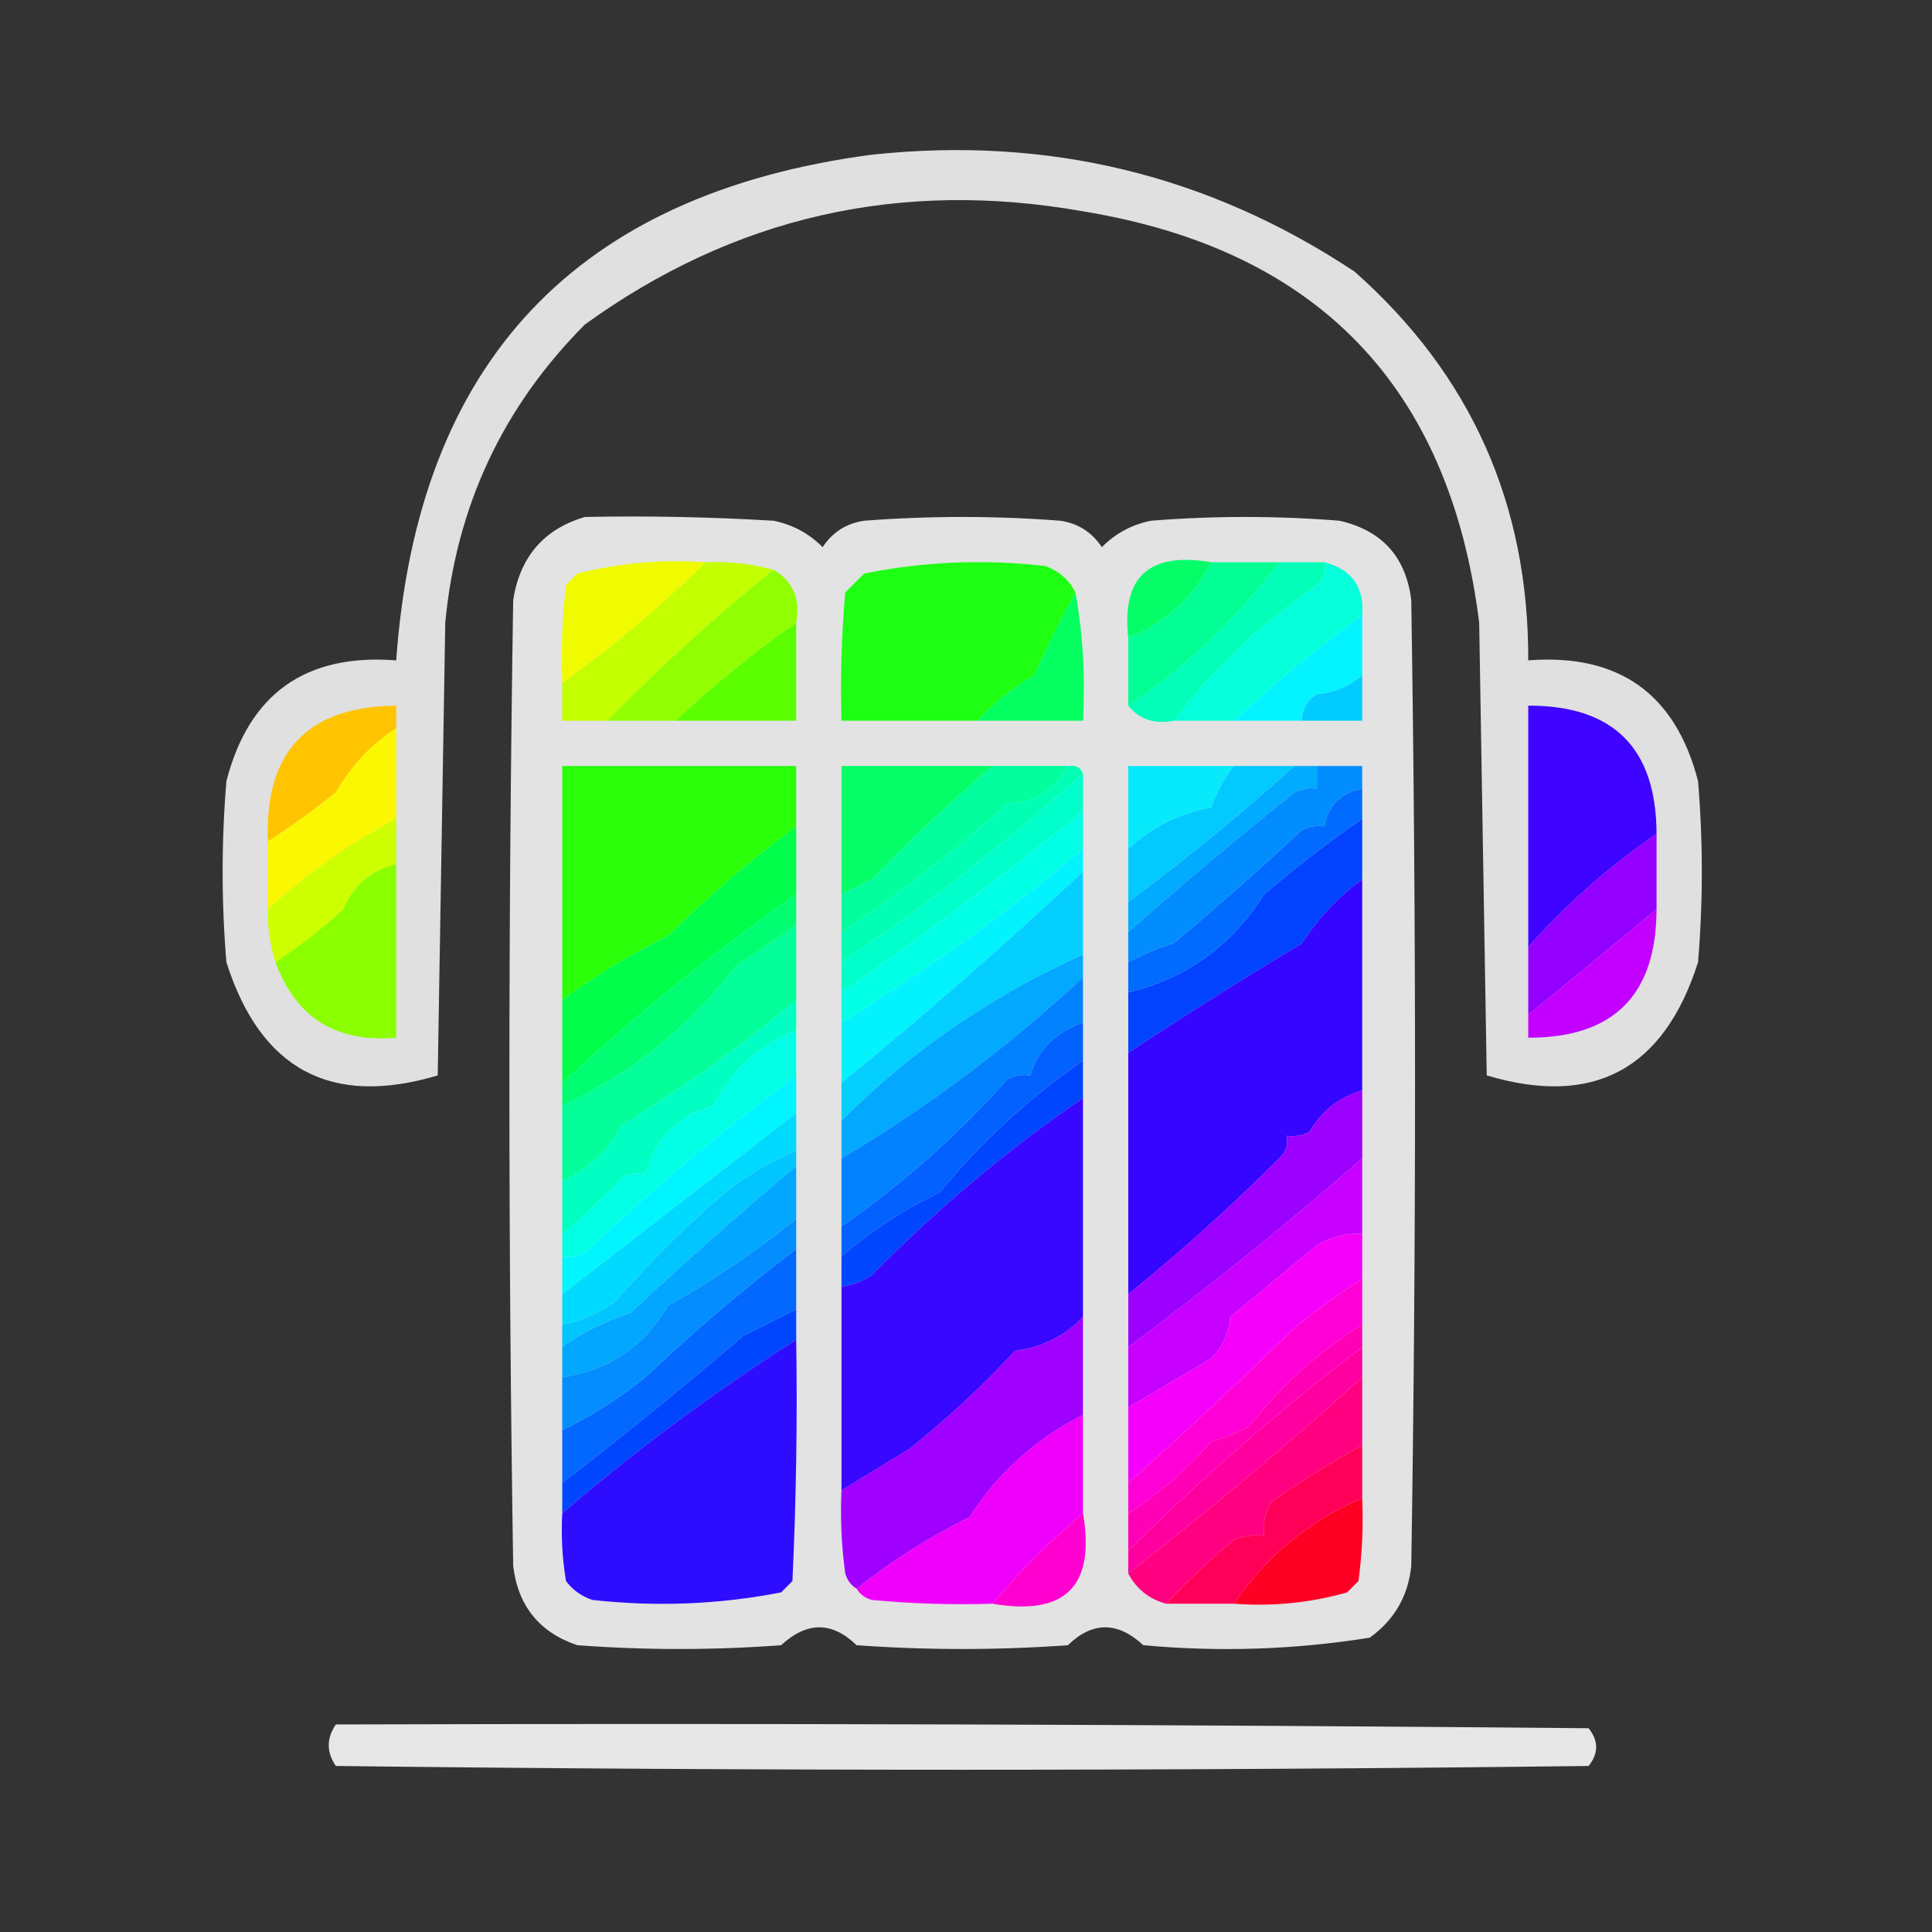 <?xml version="1.0" encoding="UTF-8"?>
<!DOCTYPE svg PUBLIC "-//W3C//DTD SVG 1.1//EN" "http://www.w3.org/Graphics/SVG/1.1/DTD/svg11.dtd">
<svg xmlns="http://www.w3.org/2000/svg" version="1.1" width="256px" height="256px" style="shape-rendering:geometricPrecision; text-rendering:geometricPrecision; image-rendering:optimizeQuality; fill-rule:evenodd; clip-rule:evenodd" xmlns:xlink="http://www.w3.org/1999/xlink">
<rect width="100%" height="100%" fill="#333333" stroke="none"/>
<g><path style="opacity:0.844" fill="#fefffe" d="M 115.5,20.5 C 138.832,17.994 160.165,23.161 179.5,36C 194.903,49.645 202.57,66.812 202.5,87.5C 214.507,86.581 222.007,91.914 225,103.5C 225.667,111.5 225.667,119.5 225,127.5C 220.478,141.72 211.145,146.72 197,142.5C 196.667,122.5 196.333,102.5 196,82.5C 192.1,51.266 174.6,33.099 143.5,28C 119.264,23.711 97.264,28.711 77.5,43C 66.632,53.906 60.465,67.073 59,82.5C 58.667,102.5 58.333,122.5 58,142.5C 43.855,146.72 34.522,141.72 30,127.5C 29.333,119.5 29.333,111.5 30,103.5C 32.993,91.914 40.493,86.581 52.5,87.5C 55.315,48.019 76.315,25.686 115.5,20.5 Z"/></g>
<g><path style="opacity:0.862" fill="#fefffe" d="M 77.5,68.5 C 85.84,68.334 94.173,68.5 102.5,69C 105.034,69.516 107.2,70.683 109,72.5C 110.319,70.513 112.152,69.346 114.5,69C 123.167,68.333 131.833,68.333 140.5,69C 142.848,69.346 144.681,70.513 146,72.5C 147.8,70.683 149.966,69.516 152.5,69C 160.833,68.333 169.167,68.333 177.5,69C 183.118,70.285 186.285,73.785 187,79.5C 187.667,122.167 187.667,164.833 187,207.5C 186.588,211.491 184.754,214.658 181.5,217C 171.574,218.59 161.574,218.923 151.5,218C 148.08,214.84 144.746,214.84 141.5,218C 132.167,218.667 122.833,218.667 113.5,218C 110.254,214.84 106.92,214.84 103.5,218C 94.5,218.667 85.5,218.667 76.5,218C 71.478,216.308 68.645,212.808 68,207.5C 67.333,164.833 67.333,122.167 68,79.5C 68.904,73.769 72.071,70.103 77.5,68.5 Z"/></g>
<g><path style="opacity:1" fill="#05fe68" d="M 160.5,74.5 C 158.15,79.179 154.484,82.512 149.5,84.5C 148.602,76.423 152.269,73.09 160.5,74.5 Z"/></g>
<g><path style="opacity:1" fill="#03f4fe" d="M 180.5,81.5 C 180.5,84.167 180.5,86.833 180.5,89.5C 178.811,90.931 176.811,91.764 174.5,92C 173.177,92.816 172.511,93.983 172.5,95.5C 169.5,95.5 166.5,95.5 163.5,95.5C 168.851,90.486 174.518,85.819 180.5,81.5 Z"/></g>
<g><path style="opacity:1" fill="#c3ff00" d="M 93.5,74.5 C 96.57,74.368 99.57,74.701 102.5,75.5C 94.788,81.7 87.455,88.366 80.5,95.5C 78.5,95.5 76.5,95.5 74.5,95.5C 74.5,93.833 74.5,92.167 74.5,90.5C 81.252,85.659 87.586,80.326 93.5,74.5 Z"/></g>
<g><path style="opacity:1" fill="#f0fb00" d="M 93.5,74.5 C 87.586,80.326 81.252,85.659 74.5,90.5C 74.334,86.154 74.501,81.821 75,77.5C 75.5,77 76,76.5 76.5,76C 82.044,74.596 87.71,74.096 93.5,74.5 Z"/></g>
<g><path style="opacity:1" fill="#05ffda" d="M 175.5,74.5 C 179.12,75.451 180.787,77.785 180.5,81.5C 174.518,85.819 168.851,90.486 163.5,95.5C 160.833,95.5 158.167,95.5 155.5,95.5C 160.793,88.544 167.126,82.544 174.5,77.5C 175.386,76.675 175.719,75.675 175.5,74.5 Z"/></g>
<g><path style="opacity:1" fill="#1fff13" d="M 142.5,78.5 C 140.585,81.975 138.752,85.642 137,89.5C 134.156,91.159 131.656,93.159 129.5,95.5C 123.5,95.5 117.5,95.5 111.5,95.5C 111.334,89.824 111.501,84.157 112,78.5C 112.833,77.667 113.667,76.833 114.5,76C 122.395,74.399 130.395,74.066 138.5,75C 140.324,75.66 141.657,76.827 142.5,78.5 Z"/></g>
<g><path style="opacity:1" fill="#02feb8" d="M 169.5,74.5 C 171.5,74.5 173.5,74.5 175.5,74.5C 175.719,75.675 175.386,76.675 174.5,77.5C 167.126,82.544 160.793,88.544 155.5,95.5C 152.918,95.975 150.918,95.308 149.5,93.5C 157.271,88.25 163.938,81.917 169.5,74.5 Z"/></g>
<g><path style="opacity:1" fill="#03fe95" d="M 160.5,74.5 C 163.5,74.5 166.5,74.5 169.5,74.5C 163.938,81.917 157.271,88.25 149.5,93.5C 149.5,90.5 149.5,87.5 149.5,84.5C 154.484,82.512 158.15,79.179 160.5,74.5 Z"/></g>
<g><path style="opacity:1" fill="#5bff00" d="M 105.5,82.5 C 105.5,86.833 105.5,91.167 105.5,95.5C 100.167,95.5 94.833,95.5 89.5,95.5C 94.562,90.764 99.896,86.431 105.5,82.5 Z"/></g>
<g><path style="opacity:1" fill="#05fe60" d="M 142.5,78.5 C 143.489,83.975 143.822,89.642 143.5,95.5C 138.833,95.5 134.167,95.5 129.5,95.5C 131.656,93.159 134.156,91.159 137,89.5C 138.752,85.642 140.585,81.975 142.5,78.5 Z"/></g>
<g><path style="opacity:1" fill="#02cbff" d="M 180.5,89.5 C 180.5,91.5 180.5,93.5 180.5,95.5C 177.833,95.5 175.167,95.5 172.5,95.5C 172.511,93.983 173.177,92.816 174.5,92C 176.811,91.764 178.811,90.931 180.5,89.5 Z"/></g>
<g><path style="opacity:1" fill="#91ff01" d="M 102.5,75.5 C 105.092,77.036 106.092,79.37 105.5,82.5C 99.896,86.431 94.562,90.764 89.5,95.5C 86.5,95.5 83.5,95.5 80.5,95.5C 87.455,88.366 94.788,81.7 102.5,75.5 Z"/></g>
<g><path style="opacity:1" fill="#01ffcc" d="M 143.5,102.5 C 143.5,104.167 143.5,105.833 143.5,107.5C 133.116,115.885 122.45,123.885 111.5,131.5C 111.5,130.167 111.5,128.833 111.5,127.5C 122.742,119.927 133.409,111.594 143.5,102.5 Z"/></g>
<g><path style="opacity:1" fill="#07eafc" d="M 163.5,101.5 C 162.223,103.148 161.223,104.982 160.5,107C 156.259,107.787 152.592,109.621 149.5,112.5C 149.5,108.833 149.5,105.167 149.5,101.5C 154.167,101.5 158.833,101.5 163.5,101.5 Z"/></g>
<g><path style="opacity:1" fill="#01abff" d="M 171.5,101.5 C 172.5,101.5 173.5,101.5 174.5,101.5C 174.5,102.5 174.5,103.5 174.5,104.5C 173.448,104.351 172.448,104.517 171.5,105C 163.957,111.054 156.623,117.221 149.5,123.5C 149.5,122.167 149.5,120.833 149.5,119.5C 157.149,113.848 164.482,107.848 171.5,101.5 Z"/></g>
<g><path style="opacity:1" fill="#ffc400" d="M 52.5,96.5 C 49.173,98.641 46.507,101.475 44.5,105C 41.598,107.307 38.598,109.473 35.5,111.5C 35.047,99.622 40.714,93.622 52.5,93.5C 52.5,94.5 52.5,95.5 52.5,96.5 Z"/></g>
<g><path style="opacity:1" fill="#02fe9d" d="M 131.5,101.5 C 134.833,101.5 138.167,101.5 141.5,101.5C 139.802,104.607 137.135,106.274 133.5,106.5C 126.575,112.637 119.242,118.303 111.5,123.5C 111.5,121.833 111.5,120.167 111.5,118.5C 112.807,117.847 114.14,117.18 115.5,116.5C 120.616,111.27 125.949,106.27 131.5,101.5 Z"/></g>
<g><path style="opacity:1" fill="#3e04ff" d="M 219.5,110.5 C 213.137,114.873 207.47,119.873 202.5,125.5C 202.5,114.833 202.5,104.167 202.5,93.5C 213.805,93.472 219.472,99.139 219.5,110.5 Z"/></g>
<g><path style="opacity:1" fill="#fbf700" d="M 52.5,96.5 C 52.5,100.5 52.5,104.5 52.5,108.5C 46.307,111.762 40.641,115.762 35.5,120.5C 35.5,117.5 35.5,114.5 35.5,111.5C 38.598,109.473 41.598,107.307 44.5,105C 46.507,101.475 49.173,98.641 52.5,96.5 Z"/></g>
<g><path style="opacity:1" fill="#05fe68" d="M 131.5,101.5 C 125.949,106.27 120.616,111.27 115.5,116.5C 114.14,117.18 112.807,117.847 111.5,118.5C 111.5,112.833 111.5,107.167 111.5,101.5C 118.167,101.5 124.833,101.5 131.5,101.5 Z"/></g>
<g><path style="opacity:1" fill="#2aff09" d="M 105.5,109.5 C 99.624,113.818 93.957,118.652 88.5,124C 83.609,126.427 78.942,129.26 74.5,132.5C 74.5,122.167 74.5,111.833 74.5,101.5C 84.833,101.5 95.167,101.5 105.5,101.5C 105.5,104.167 105.5,106.833 105.5,109.5 Z"/></g>
<g><path style="opacity:1" fill="#02caff" d="M 163.5,101.5 C 166.167,101.5 168.833,101.5 171.5,101.5C 164.482,107.848 157.149,113.848 149.5,119.5C 149.5,117.167 149.5,114.833 149.5,112.5C 152.592,109.621 156.259,107.787 160.5,107C 161.223,104.982 162.223,103.148 163.5,101.5 Z"/></g>
<g><path style="opacity:1" fill="#01ffe5" d="M 143.5,107.5 C 143.5,109.167 143.5,110.833 143.5,112.5C 133.336,121.017 122.67,128.684 111.5,135.5C 111.5,134.167 111.5,132.833 111.5,131.5C 122.45,123.885 133.116,115.885 143.5,107.5 Z"/></g>
<g><path style="opacity:1" fill="#02f3fd" d="M 143.5,112.5 C 143.5,113.5 143.5,114.5 143.5,115.5C 133.129,125.206 122.463,134.539 111.5,143.5C 111.5,140.833 111.5,138.167 111.5,135.5C 122.67,128.684 133.336,121.017 143.5,112.5 Z"/></g>
<g><path style="opacity:1" fill="#028dff" d="M 174.5,101.5 C 176.5,101.5 178.5,101.5 180.5,101.5C 180.5,102.5 180.5,103.5 180.5,104.5C 177.63,105.078 175.963,106.745 175.5,109.5C 174.448,109.351 173.448,109.517 172.5,110C 166.951,115.167 161.284,120.167 155.5,125C 153.372,125.655 151.372,126.489 149.5,127.5C 149.5,126.167 149.5,124.833 149.5,123.5C 156.623,117.221 163.957,111.054 171.5,105C 172.448,104.517 173.448,104.351 174.5,104.5C 174.5,103.5 174.5,102.5 174.5,101.5 Z"/></g>
<g><path style="opacity:1" fill="#016bff" d="M 180.5,104.5 C 180.5,105.833 180.5,107.167 180.5,108.5C 176.055,111.571 171.722,114.904 167.5,118.5C 163.236,125.293 157.236,129.627 149.5,131.5C 149.5,130.167 149.5,128.833 149.5,127.5C 151.372,126.489 153.372,125.655 155.5,125C 161.284,120.167 166.951,115.167 172.5,110C 173.448,109.517 174.448,109.351 175.5,109.5C 175.963,106.745 177.63,105.078 180.5,104.5 Z"/></g>
<g><path style="opacity:1" fill="#01feb5" d="M 141.5,101.5 C 142.492,101.328 143.158,101.662 143.5,102.5C 133.409,111.594 122.742,119.927 111.5,127.5C 111.5,126.167 111.5,124.833 111.5,123.5C 119.242,118.303 126.575,112.637 133.5,106.5C 137.135,106.274 139.802,104.607 141.5,101.5 Z"/></g>
<g><path style="opacity:1" fill="#cdff00" d="M 52.5,108.5 C 52.5,110.5 52.5,112.5 52.5,114.5C 49.167,115.333 46.833,117.333 45.5,120.5C 42.651,123.084 39.651,125.417 36.5,127.5C 35.781,125.236 35.448,122.903 35.5,120.5C 40.641,115.762 46.307,111.762 52.5,108.5 Z"/></g>
<g><path style="opacity:1" fill="#01fe4a" d="M 105.5,109.5 C 105.5,112.5 105.5,115.5 105.5,118.5C 94.582,126.112 84.249,134.445 74.5,143.5C 74.5,139.833 74.5,136.167 74.5,132.5C 78.942,129.26 83.609,126.427 88.5,124C 93.957,118.652 99.624,113.818 105.5,109.5 Z"/></g>
<g><path style="opacity:1" fill="#0243ff" d="M 180.5,108.5 C 180.5,111.167 180.5,113.833 180.5,116.5C 177.327,118.841 174.66,121.674 172.5,125C 164.637,129.732 156.97,134.565 149.5,139.5C 149.5,136.833 149.5,134.167 149.5,131.5C 157.236,129.627 163.236,125.293 167.5,118.5C 171.722,114.904 176.055,111.571 180.5,108.5 Z"/></g>
<g><path style="opacity:1" fill="#9300ff" d="M 219.5,110.5 C 219.5,113.833 219.5,117.167 219.5,120.5C 213.833,125.167 208.167,129.833 202.5,134.5C 202.5,131.5 202.5,128.5 202.5,125.5C 207.47,119.873 213.137,114.873 219.5,110.5 Z"/></g>
<g><path style="opacity:1" fill="#8bff00" d="M 52.5,114.5 C 52.5,122.167 52.5,129.833 52.5,137.5C 44.541,138.195 39.208,134.861 36.5,127.5C 39.651,125.417 42.651,123.084 45.5,120.5C 46.833,117.333 49.167,115.333 52.5,114.5 Z"/></g>
<g><path style="opacity:1" fill="#c300ff" d="M 219.5,120.5 C 219.472,131.861 213.805,137.528 202.5,137.5C 202.5,136.5 202.5,135.5 202.5,134.5C 208.167,129.833 213.833,125.167 219.5,120.5 Z"/></g>
<g><path style="opacity:1" fill="#03fe9a" d="M 105.5,122.5 C 105.5,125.833 105.5,129.167 105.5,132.5C 98.272,138.554 90.605,144.054 82.5,149C 80.619,152.383 77.952,154.883 74.5,156.5C 74.5,153.167 74.5,149.833 74.5,146.5C 83.641,142.251 91.308,136.084 97.5,128C 100.273,126.231 102.94,124.398 105.5,122.5 Z"/></g>
<g><path style="opacity:1" fill="#04cfff" d="M 143.5,115.5 C 143.5,119.167 143.5,122.833 143.5,126.5C 131.457,131.884 120.79,139.218 111.5,148.5C 111.5,146.833 111.5,145.167 111.5,143.5C 122.463,134.539 133.129,125.206 143.5,115.5 Z"/></g>
<g><path style="opacity:1" fill="#03a8ff" d="M 143.5,126.5 C 143.5,127.5 143.5,128.5 143.5,129.5C 133.686,138.649 123.019,146.649 111.5,153.5C 111.5,151.833 111.5,150.167 111.5,148.5C 120.79,139.218 131.457,131.884 143.5,126.5 Z"/></g>
<g><path style="opacity:1" fill="#0282ff" d="M 143.5,129.5 C 143.5,131.5 143.5,133.5 143.5,135.5C 139.892,136.759 137.559,139.092 136.5,142.5C 135.448,142.351 134.448,142.517 133.5,143C 126.901,150.409 119.568,156.909 111.5,162.5C 111.5,159.5 111.5,156.5 111.5,153.5C 123.019,146.649 133.686,138.649 143.5,129.5 Z"/></g>
<g><path style="opacity:1" fill="#01fe72" d="M 105.5,118.5 C 105.5,119.833 105.5,121.167 105.5,122.5C 102.94,124.398 100.273,126.231 97.5,128C 91.308,136.084 83.641,142.251 74.5,146.5C 74.5,145.5 74.5,144.5 74.5,143.5C 84.249,134.445 94.582,126.112 105.5,118.5 Z"/></g>
<g><path style="opacity:1" fill="#02ffe5" d="M 105.5,136.5 C 105.5,138.5 105.5,140.5 105.5,142.5C 95.747,149.746 86.414,157.579 77.5,166C 76.552,166.483 75.552,166.649 74.5,166.5C 74.5,165.5 74.5,164.5 74.5,163.5C 77.297,161.205 79.964,158.705 82.5,156C 83.448,155.517 84.448,155.351 85.5,155.5C 86.833,150.833 89.833,147.833 94.5,146.5C 96.829,141.844 100.496,138.511 105.5,136.5 Z"/></g>
<g><path style="opacity:1" fill="#01fec2" d="M 105.5,132.5 C 105.5,133.833 105.5,135.167 105.5,136.5C 100.496,138.511 96.829,141.844 94.5,146.5C 89.833,147.833 86.833,150.833 85.5,155.5C 84.448,155.351 83.448,155.517 82.5,156C 79.964,158.705 77.297,161.205 74.5,163.5C 74.5,161.167 74.5,158.833 74.5,156.5C 77.952,154.883 80.619,152.383 82.5,149C 90.605,144.054 98.272,138.554 105.5,132.5 Z"/></g>
<g><path style="opacity:1" fill="#3605ff" d="M 180.5,116.5 C 180.5,125.833 180.5,135.167 180.5,144.5C 177.464,145.362 175.131,147.195 173.5,150C 172.552,150.483 171.552,150.649 170.5,150.5C 170.719,151.675 170.386,152.675 169.5,153.5C 163.137,159.864 156.471,165.864 149.5,171.5C 149.5,160.833 149.5,150.167 149.5,139.5C 156.97,134.565 164.637,129.732 172.5,125C 174.66,121.674 177.327,118.841 180.5,116.5 Z"/></g>
<g><path style="opacity:1" fill="#01f5fe" d="M 105.5,142.5 C 105.5,144.167 105.5,145.833 105.5,147.5C 95.21,155.445 84.876,163.445 74.5,171.5C 74.5,169.833 74.5,168.167 74.5,166.5C 75.552,166.649 76.552,166.483 77.5,166C 86.414,157.579 95.747,149.746 105.5,142.5 Z"/></g>
<g><path style="opacity:1" fill="#0261ff" d="M 143.5,135.5 C 143.5,137.167 143.5,138.833 143.5,140.5C 136.325,145.512 129.992,151.345 124.5,158C 119.747,160.265 115.413,163.098 111.5,166.5C 111.5,165.167 111.5,163.833 111.5,162.5C 119.568,156.909 126.901,150.409 133.5,143C 134.448,142.517 135.448,142.351 136.5,142.5C 137.559,139.092 139.892,136.759 143.5,135.5 Z"/></g>
<g><path style="opacity:1" fill="#0046ff" d="M 143.5,140.5 C 143.5,142.167 143.5,143.833 143.5,145.5C 133.463,152.359 124.13,160.193 115.5,169C 114.255,169.791 112.922,170.291 111.5,170.5C 111.5,169.167 111.5,167.833 111.5,166.5C 115.413,163.098 119.747,160.265 124.5,158C 129.992,151.345 136.325,145.512 143.5,140.5 Z"/></g>
<g><path style="opacity:1" fill="#9c00ff" d="M 180.5,144.5 C 180.5,147.5 180.5,150.5 180.5,153.5C 170.351,162.343 160.017,170.676 149.5,178.5C 149.5,176.167 149.5,173.833 149.5,171.5C 156.471,165.864 163.137,159.864 169.5,153.5C 170.386,152.675 170.719,151.675 170.5,150.5C 171.552,150.649 172.552,150.483 173.5,150C 175.131,147.195 177.464,145.362 180.5,144.5 Z"/></g>
<g><path style="opacity:1" fill="#01c5ff" d="M 105.5,152.5 C 105.5,153.167 105.5,153.833 105.5,154.5C 98.092,160.738 90.759,167.238 83.5,174C 80.216,175.033 77.216,176.533 74.5,178.5C 74.5,177.5 74.5,176.5 74.5,175.5C 77.005,175.02 79.338,174.02 81.5,172.5C 85.806,167.527 90.473,162.86 95.5,158.5C 98.562,155.972 101.896,153.972 105.5,152.5 Z"/></g>
<g><path style="opacity:1" fill="#02a7ff" d="M 105.5,154.5 C 105.5,156.833 105.5,159.167 105.5,161.5C 100.174,165.83 94.507,169.663 88.5,173C 85.358,178.405 80.691,181.572 74.5,182.5C 74.5,181.167 74.5,179.833 74.5,178.5C 77.216,176.533 80.216,175.033 83.5,174C 90.759,167.238 98.092,160.738 105.5,154.5 Z"/></g>
<g><path style="opacity:1" fill="#3807ff" d="M 143.5,145.5 C 143.5,155.167 143.5,164.833 143.5,174.5C 141.138,177.015 138.138,178.515 134.5,179C 130.134,183.701 125.467,188.034 120.5,192C 117.408,193.87 114.408,195.703 111.5,197.5C 111.5,188.5 111.5,179.5 111.5,170.5C 112.922,170.291 114.255,169.791 115.5,169C 124.13,160.193 133.463,152.359 143.5,145.5 Z"/></g>
<g><path style="opacity:1" fill="#c700ff" d="M 180.5,153.5 C 180.5,156.833 180.5,160.167 180.5,163.5C 178.345,163.372 176.345,163.872 174.5,165C 170.691,168.137 166.858,171.303 163,174.5C 162.837,176.676 162.004,178.509 160.5,180C 156.778,182.19 153.111,184.356 149.5,186.5C 149.5,183.833 149.5,181.167 149.5,178.5C 160.017,170.676 170.351,162.343 180.5,153.5 Z"/></g>
<g><path style="opacity:1" fill="#01daff" d="M 105.5,147.5 C 105.5,149.167 105.5,150.833 105.5,152.5C 101.896,153.972 98.562,155.972 95.5,158.5C 90.473,162.86 85.806,167.527 81.5,172.5C 79.338,174.02 77.005,175.02 74.5,175.5C 74.5,174.167 74.5,172.833 74.5,171.5C 84.876,163.445 95.21,155.445 105.5,147.5 Z"/></g>
<g><path style="opacity:1" fill="#0268ff" d="M 105.5,165.5 C 105.5,168.167 105.5,170.833 105.5,173.5C 103.22,174.64 100.886,175.807 98.5,177C 90.601,183.743 82.601,190.243 74.5,196.5C 74.5,194.167 74.5,191.833 74.5,189.5C 78.417,187.588 82.083,185.255 85.5,182.5C 91.892,176.435 98.559,170.769 105.5,165.5 Z"/></g>
<g><path style="opacity:1" fill="#038dff" d="M 105.5,161.5 C 105.5,162.833 105.5,164.167 105.5,165.5C 98.559,170.769 91.892,176.435 85.5,182.5C 82.083,185.255 78.417,187.588 74.5,189.5C 74.5,187.167 74.5,184.833 74.5,182.5C 80.691,181.572 85.358,178.405 88.5,173C 94.507,169.663 100.174,165.83 105.5,161.5 Z"/></g>
<g><path style="opacity:1" fill="#f500fb" d="M 180.5,163.5 C 180.5,165.5 180.5,167.5 180.5,169.5C 177.397,171.423 174.397,173.59 171.5,176C 164.258,183.044 156.925,189.877 149.5,196.5C 149.5,193.167 149.5,189.833 149.5,186.5C 153.111,184.356 156.778,182.19 160.5,180C 162.004,178.509 162.837,176.676 163,174.5C 166.858,171.303 170.691,168.137 174.5,165C 176.345,163.872 178.345,163.372 180.5,163.5 Z"/></g>
<g><path style="opacity:1" fill="#ff00d6" d="M 180.5,169.5 C 180.5,171.5 180.5,173.5 180.5,175.5C 174.723,179.109 169.723,183.609 165.5,189C 163.913,189.862 162.246,190.529 160.5,191C 157.256,194.75 153.589,197.917 149.5,200.5C 149.5,199.167 149.5,197.833 149.5,196.5C 156.925,189.877 164.258,183.044 171.5,176C 174.397,173.59 177.397,171.423 180.5,169.5 Z"/></g>
<g><path style="opacity:1" fill="#ff00a0" d="M 180.5,178.5 C 180.5,179.833 180.5,181.167 180.5,182.5C 170.504,191.49 160.17,200.157 149.5,208.5C 149.5,207.5 149.5,206.5 149.5,205.5C 159.272,195.792 169.605,186.792 180.5,178.5 Z"/></g>
<g><path style="opacity:1" fill="#0046ff" d="M 105.5,173.5 C 105.5,174.833 105.5,176.167 105.5,177.5C 94.549,184.503 84.216,192.169 74.5,200.5C 74.5,199.167 74.5,197.833 74.5,196.5C 82.601,190.243 90.601,183.743 98.5,177C 100.886,175.807 103.22,174.64 105.5,173.5 Z"/></g>
<g><path style="opacity:1" fill="#ff00b7" d="M 180.5,175.5 C 180.5,176.5 180.5,177.5 180.5,178.5C 169.605,186.792 159.272,195.792 149.5,205.5C 149.5,203.833 149.5,202.167 149.5,200.5C 153.589,197.917 157.256,194.75 160.5,191C 162.246,190.529 163.913,189.862 165.5,189C 169.723,183.609 174.723,179.109 180.5,175.5 Z"/></g>
<g><path style="opacity:1" fill="#ff0080" d="M 180.5,182.5 C 180.5,185.5 180.5,188.5 180.5,191.5C 176.402,193.749 172.402,196.249 168.5,199C 167.62,200.356 167.286,201.856 167.5,203.5C 166.127,203.343 164.793,203.51 163.5,204C 160.302,206.7 157.302,209.533 154.5,212.5C 152.246,211.876 150.579,210.543 149.5,208.5C 160.17,200.157 170.504,191.49 180.5,182.5 Z"/></g>
<g><path style="opacity:1" fill="#9f00ff" d="M 143.5,174.5 C 143.5,178.833 143.5,183.167 143.5,187.5C 137.277,190.616 132.277,195.116 128.5,201C 123.131,203.679 118.131,206.846 113.5,210.5C 112.778,210.082 112.278,209.416 112,208.5C 111.501,204.848 111.335,201.182 111.5,197.5C 114.408,195.703 117.408,193.87 120.5,192C 125.467,188.034 130.134,183.701 134.5,179C 138.138,178.515 141.138,177.015 143.5,174.5 Z"/></g>
<g><path style="opacity:1" fill="#ef00fb" d="M 143.5,187.5 C 143.5,191.833 143.5,196.167 143.5,200.5C 139.194,204.14 135.194,208.14 131.5,212.5C 126.156,212.666 120.823,212.499 115.5,212C 114.584,211.722 113.918,211.222 113.5,210.5C 118.131,206.846 123.131,203.679 128.5,201C 132.277,195.116 137.277,190.616 143.5,187.5 Z"/></g>
<g><path style="opacity:1" fill="#ff00d0" d="M 143.5,200.5 C 145.167,210.167 141.167,214.167 131.5,212.5C 135.194,208.14 139.194,204.14 143.5,200.5 Z"/></g>
<g><path style="opacity:1" fill="#ff0059" d="M 180.5,191.5 C 180.5,193.833 180.5,196.167 180.5,198.5C 173.494,201.493 167.828,206.16 163.5,212.5C 160.5,212.5 157.5,212.5 154.5,212.5C 157.302,209.533 160.302,206.7 163.5,204C 164.793,203.51 166.127,203.343 167.5,203.5C 167.286,201.856 167.62,200.356 168.5,199C 172.402,196.249 176.402,193.749 180.5,191.5 Z"/></g>
<g><path style="opacity:1" fill="#2e0dff" d="M 105.5,177.5 C 105.667,188.172 105.5,198.839 105,209.5C 104.5,210 104,210.5 103.5,211C 95.27,212.604 86.937,212.937 78.5,212C 77.069,211.535 75.903,210.701 75,209.5C 74.502,206.518 74.335,203.518 74.5,200.5C 84.216,192.169 94.549,184.503 105.5,177.5 Z"/></g>
<g><path style="opacity:1" fill="#ff0025" d="M 180.5,198.5 C 180.665,202.182 180.499,205.848 180,209.5C 179.5,210 179,210.5 178.5,211C 173.628,212.388 168.628,212.888 163.5,212.5C 167.828,206.16 173.494,201.493 180.5,198.5 Z"/></g>
<g><path style="opacity:0.881" fill="#fefffe" d="M 44.5,228.5 C 99.834,228.333 155.168,228.5 210.5,229C 211.833,230.667 211.833,232.333 210.5,234C 155.167,234.667 99.833,234.667 44.5,234C 43.248,232.172 43.248,230.339 44.5,228.5 Z"/></g>
</svg>
